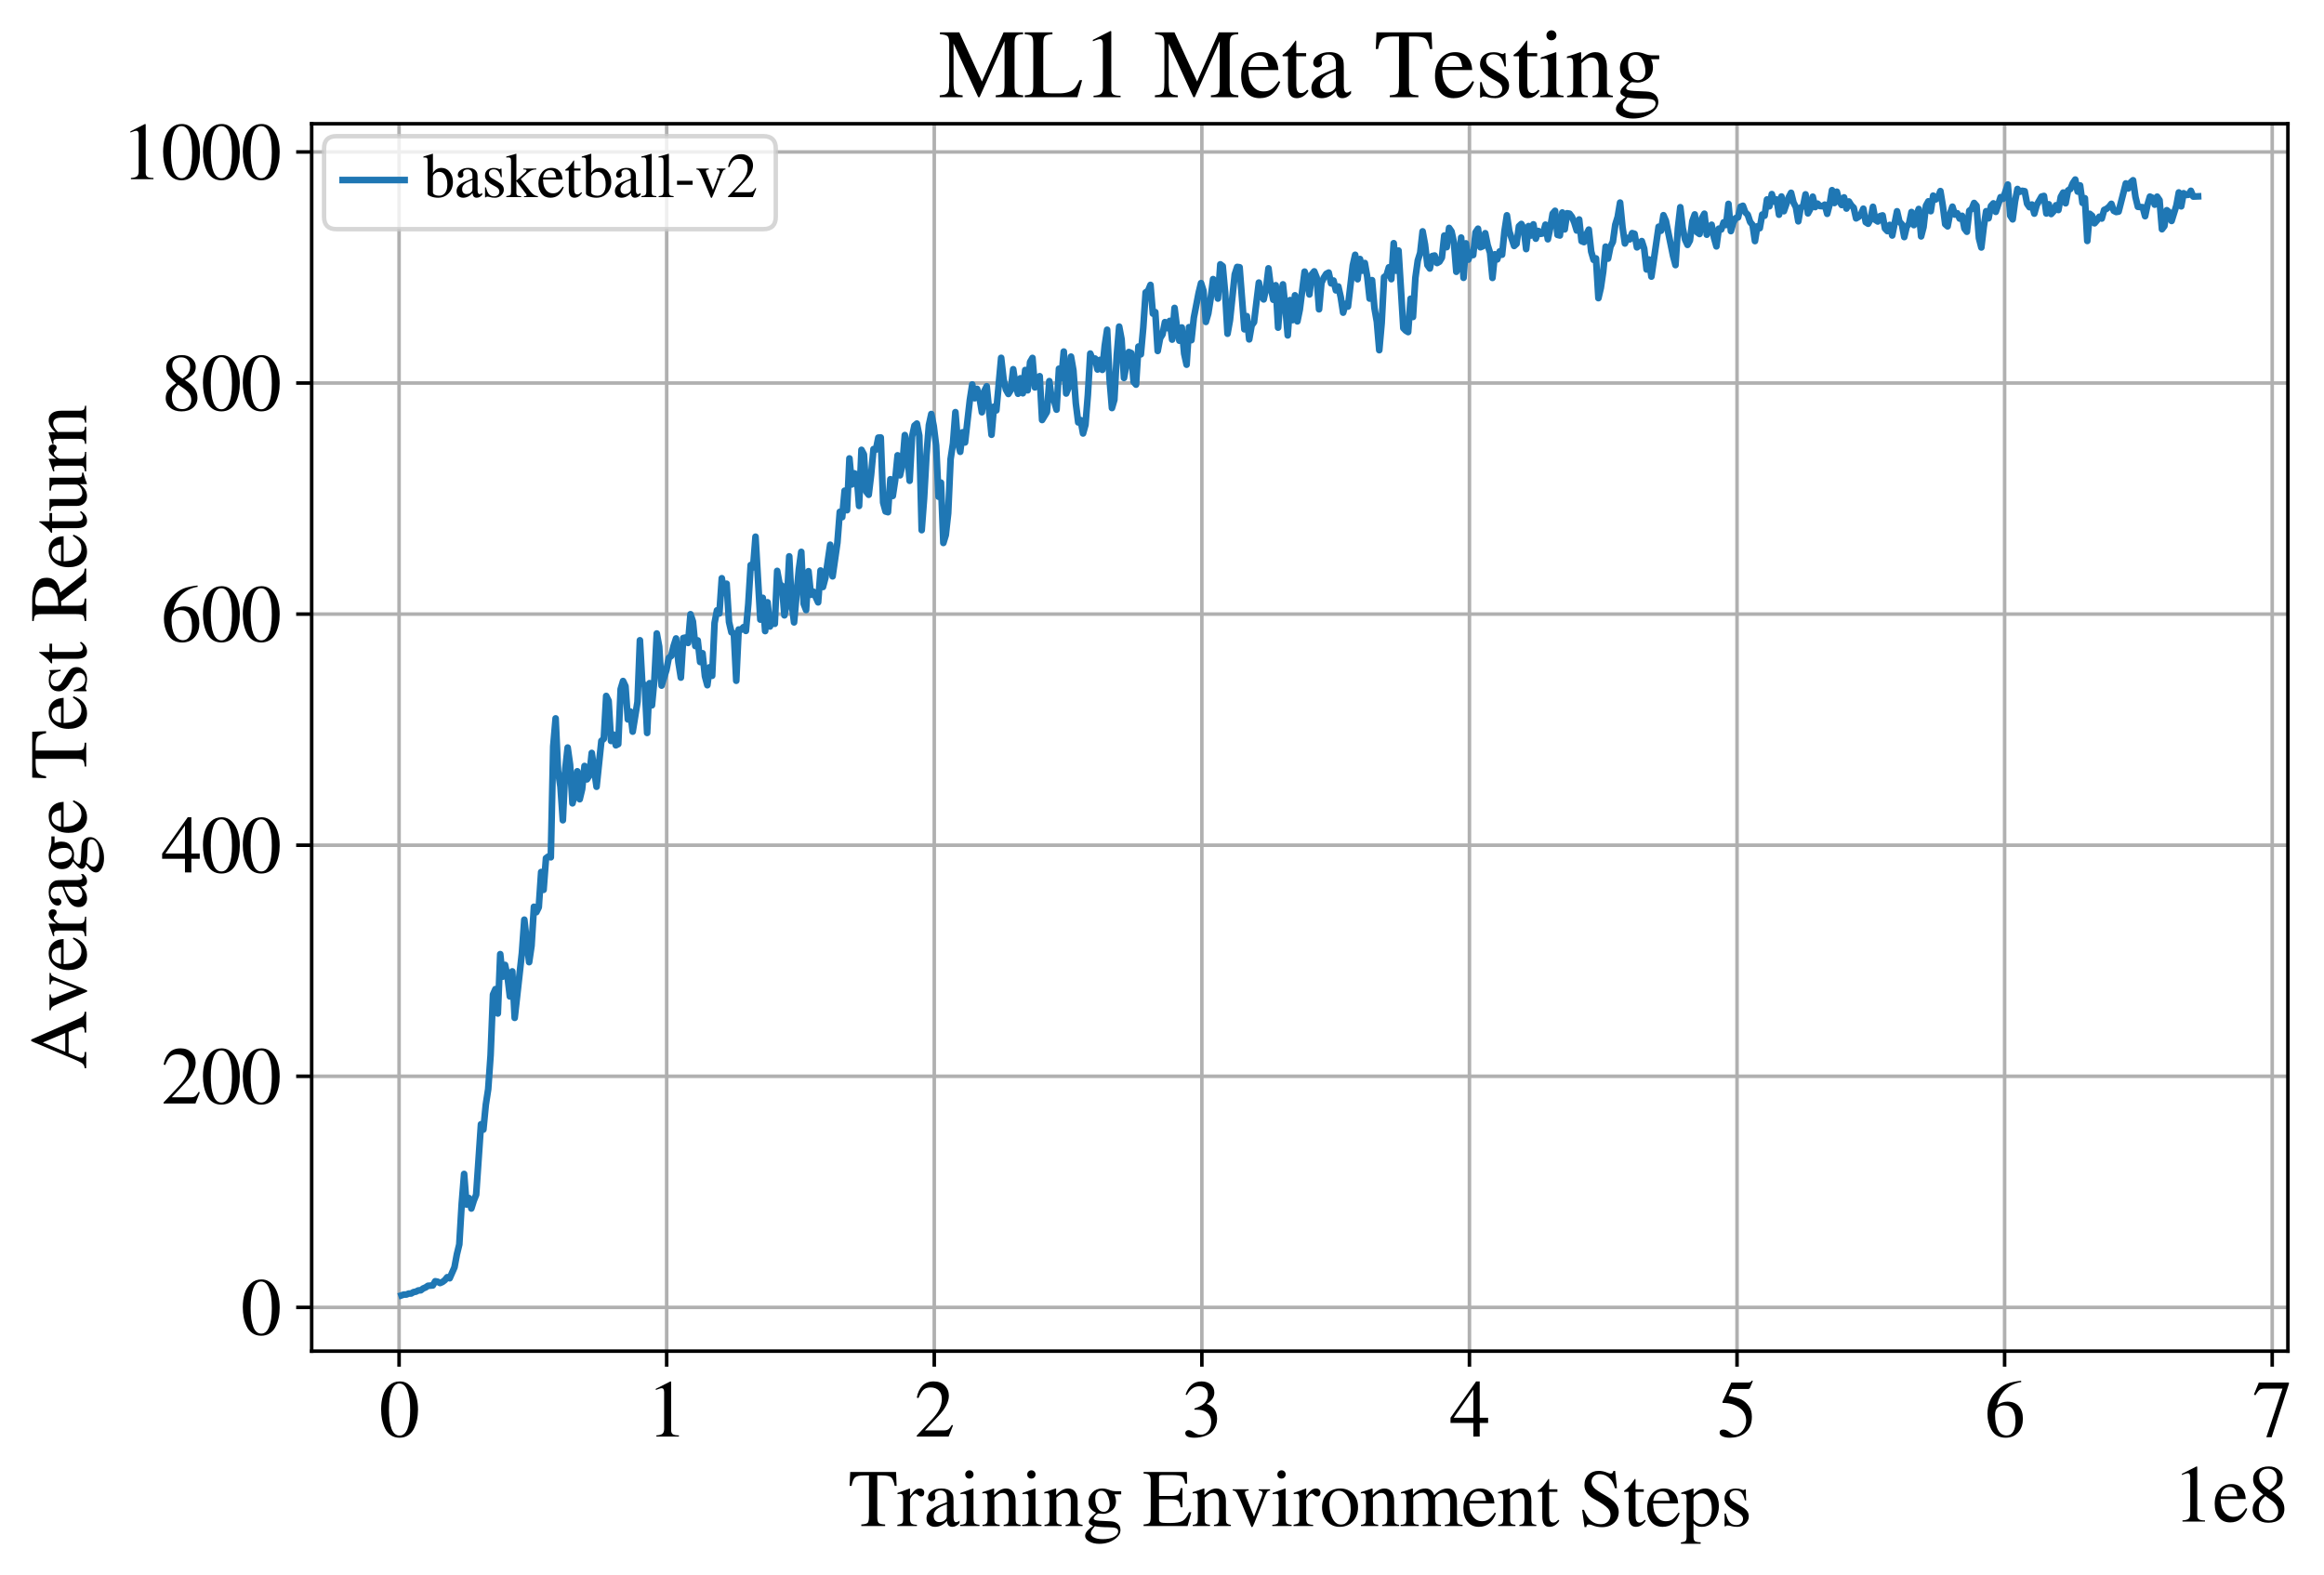 <?xml version="1.0" encoding="utf-8" standalone="no"?>
<!DOCTYPE svg PUBLIC "-//W3C//DTD SVG 1.1//EN"
  "http://www.w3.org/Graphics/SVG/1.1/DTD/svg11.dtd">
<svg xmlns:xlink="http://www.w3.org/1999/xlink" width="524.952pt" height="355.769pt" viewBox="0 0 524.952 355.769" xmlns="http://www.w3.org/2000/svg" version="1.1">
 <defs>
  <style type="text/css">*{stroke-linejoin: round; stroke-linecap: butt}</style>
 </defs>
 <g id="figure_1">
  <g id="patch_1">
   <path d="M 0 355.769 
L 524.952 355.769 
L 524.952 0 
L 0 0 
z
" style="fill: #ffffff"/>
  </g>
  <g id="axes_1">
   <g id="patch_2">
    <path d="M 70.4 305.152 
L 516.8 305.152 
L 516.8 27.952 
L 70.4 27.952 
z
" style="fill: #ffffff"/>
   </g>
   <g id="matplotlib.axis_1">
    <g id="xtick_1">
     <g id="line2d_1">
      <path d="M 90.147 305.152 
L 90.147 27.952 
" clip-path="url(#pc73d7033ed)" style="fill: none; stroke: #b0b0b0; stroke-width: 0.8; stroke-linecap: square"/>
     </g>
     <g id="line2d_2">
      <defs>
       <path id="ma6907fa0c3" d="M 0 0 
L 0 3.5 
" style="stroke: #000000; stroke-width: 0.8"/>
      </defs>
      <g>
       <use xlink:href="#ma6907fa0c3" x="90.147" y="305.152" style="stroke: #000000; stroke-width: 0.8"/>
      </g>
     </g>
     <g id="text_1">
      <!-- 0 -->
      <g transform="translate(85.647 324.446)scale(0.18 -0.18)">
       <defs>
        <path id="STIXGeneral-Regular-30" d="M 3046 2112 
Q 3046 1683 2963 1302 
Q 2880 922 2717 602 
Q 2554 282 2266 96 
Q 1978 -90 1600 -90 
Q 1210 -90 915 108 
Q 621 307 461 640 
Q 301 973 227 1350 
Q 154 1728 154 2150 
Q 154 2746 301 3222 
Q 448 3699 790 4012 
Q 1133 4326 1626 4326 
Q 2253 4326 2649 3712 
Q 3046 3098 3046 2112 
z
M 2432 2080 
Q 2432 3091 2217 3625 
Q 2003 4160 1587 4160 
Q 1190 4160 979 3622 
Q 768 3085 768 2106 
Q 768 1120 979 598 
Q 1190 77 1600 77 
Q 2003 77 2217 598 
Q 2432 1120 2432 2080 
z
" transform="scale(0.016)"/>
       </defs>
       <use xlink:href="#STIXGeneral-Regular-30"/>
      </g>
     </g>
    </g>
    <g id="xtick_2">
     <g id="line2d_3">
      <path d="M 150.59 305.152 
L 150.59 27.952 
" clip-path="url(#pc73d7033ed)" style="fill: none; stroke: #b0b0b0; stroke-width: 0.8; stroke-linecap: square"/>
     </g>
     <g id="line2d_4">
      <g>
       <use xlink:href="#ma6907fa0c3" x="150.59" y="305.152" style="stroke: #000000; stroke-width: 0.8"/>
      </g>
     </g>
     <g id="text_2">
      <!-- 1 -->
      <g transform="translate(146.09 324.446)scale(0.18 -0.18)">
       <defs>
        <path id="STIXGeneral-Regular-31" d="M 2522 0 
L 755 0 
L 755 96 
Q 1107 115 1235 227 
Q 1363 339 1363 608 
L 1363 3482 
Q 1363 3795 1171 3795 
Q 1082 3795 883 3718 
L 710 3654 
L 710 3744 
L 1856 4326 
L 1914 4307 
L 1914 486 
Q 1914 275 2042 185 
Q 2170 96 2522 96 
L 2522 0 
z
" transform="scale(0.016)"/>
       </defs>
       <use xlink:href="#STIXGeneral-Regular-31"/>
      </g>
     </g>
    </g>
    <g id="xtick_3">
     <g id="line2d_5">
      <path d="M 211.034 305.152 
L 211.034 27.952 
" clip-path="url(#pc73d7033ed)" style="fill: none; stroke: #b0b0b0; stroke-width: 0.8; stroke-linecap: square"/>
     </g>
     <g id="line2d_6">
      <g>
       <use xlink:href="#ma6907fa0c3" x="211.034" y="305.152" style="stroke: #000000; stroke-width: 0.8"/>
      </g>
     </g>
     <g id="text_3">
      <!-- 2 -->
      <g transform="translate(206.534 324.446)scale(0.18 -0.18)">
       <defs>
        <path id="STIXGeneral-Regular-32" d="M 3034 877 
L 2688 0 
L 186 0 
L 186 77 
L 1325 1286 
Q 1773 1754 1965 2144 
Q 2157 2534 2157 2950 
Q 2157 3379 1920 3616 
Q 1683 3853 1267 3853 
Q 922 3853 720 3673 
Q 518 3494 326 3021 
L 192 3053 
Q 301 3648 630 3987 
Q 960 4326 1523 4326 
Q 2054 4326 2380 4006 
Q 2707 3686 2707 3200 
Q 2707 2477 1888 1613 
L 832 486 
L 2330 486 
Q 2541 486 2665 569 
Q 2790 653 2944 915 
L 3034 877 
z
" transform="scale(0.016)"/>
       </defs>
       <use xlink:href="#STIXGeneral-Regular-32"/>
      </g>
     </g>
    </g>
    <g id="xtick_4">
     <g id="line2d_7">
      <path d="M 271.478 305.152 
L 271.478 27.952 
" clip-path="url(#pc73d7033ed)" style="fill: none; stroke: #b0b0b0; stroke-width: 0.8; stroke-linecap: square"/>
     </g>
     <g id="line2d_8">
      <g>
       <use xlink:href="#ma6907fa0c3" x="271.478" y="305.152" style="stroke: #000000; stroke-width: 0.8"/>
      </g>
     </g>
     <g id="text_4">
      <!-- 3 -->
      <g transform="translate(266.978 324.446)scale(0.18 -0.18)">
       <defs>
        <path id="STIXGeneral-Regular-33" d="M 390 3264 
L 288 3290 
Q 435 3770 748 4048 
Q 1062 4326 1542 4326 
Q 1990 4326 2265 4083 
Q 2541 3840 2541 3450 
Q 2541 2925 1946 2566 
Q 2298 2413 2477 2227 
Q 2758 1914 2758 1402 
Q 2758 890 2464 506 
Q 2246 211 1840 60 
Q 1434 -90 979 -90 
Q 262 -90 262 275 
Q 262 378 339 442 
Q 416 506 525 506 
Q 685 506 915 339 
Q 1197 141 1466 141 
Q 1818 141 2058 425 
Q 2298 710 2298 1120 
Q 2298 1856 1632 2048 
Q 1434 2112 979 2112 
L 979 2202 
Q 1338 2323 1517 2432 
Q 2035 2726 2035 3290 
Q 2035 3610 1852 3776 
Q 1670 3942 1344 3942 
Q 768 3942 390 3264 
z
" transform="scale(0.016)"/>
       </defs>
       <use xlink:href="#STIXGeneral-Regular-33"/>
      </g>
     </g>
    </g>
    <g id="xtick_5">
     <g id="line2d_9">
      <path d="M 331.921 305.152 
L 331.921 27.952 
" clip-path="url(#pc73d7033ed)" style="fill: none; stroke: #b0b0b0; stroke-width: 0.8; stroke-linecap: square"/>
     </g>
     <g id="line2d_10">
      <g>
       <use xlink:href="#ma6907fa0c3" x="331.921" y="305.152" style="stroke: #000000; stroke-width: 0.8"/>
      </g>
     </g>
     <g id="text_5">
      <!-- 4 -->
      <g transform="translate(327.421 324.446)scale(0.18 -0.18)">
       <defs>
        <path id="STIXGeneral-Regular-34" d="M 3027 1069 
L 2368 1069 
L 2368 0 
L 1869 0 
L 1869 1069 
L 77 1069 
L 77 1478 
L 2086 4326 
L 2368 4326 
L 2368 1478 
L 3027 1478 
L 3027 1069 
z
M 1869 1478 
L 1869 3674 
L 333 1478 
L 1869 1478 
z
" transform="scale(0.016)"/>
       </defs>
       <use xlink:href="#STIXGeneral-Regular-34"/>
      </g>
     </g>
    </g>
    <g id="xtick_6">
     <g id="line2d_11">
      <path d="M 392.365 305.152 
L 392.365 27.952 
" clip-path="url(#pc73d7033ed)" style="fill: none; stroke: #b0b0b0; stroke-width: 0.8; stroke-linecap: square"/>
     </g>
     <g id="line2d_12">
      <g>
       <use xlink:href="#ma6907fa0c3" x="392.365" y="305.152" style="stroke: #000000; stroke-width: 0.8"/>
      </g>
     </g>
     <g id="text_6">
      <!-- 5 -->
      <g transform="translate(387.865 324.446)scale(0.18 -0.18)">
       <defs>
        <path id="STIXGeneral-Regular-35" d="M 2803 4358 
L 2573 3814 
Q 2534 3731 2400 3731 
L 1158 3731 
L 902 3187 
Q 1606 3053 1920 2896 
Q 2234 2739 2502 2368 
Q 2726 2061 2726 1555 
Q 2726 1094 2576 780 
Q 2426 467 2099 224 
Q 1664 -90 1011 -90 
Q 646 -90 422 19 
Q 198 128 198 307 
Q 198 550 486 550 
Q 717 550 960 352 
Q 1210 147 1414 147 
Q 1747 147 2012 480 
Q 2278 813 2278 1229 
Q 2278 1843 1850 2189 
Q 1293 2637 486 2637 
Q 410 2637 410 2688 
L 416 2720 
L 1114 4237 
L 2438 4237 
Q 2547 4237 2608 4269 
Q 2669 4301 2746 4403 
L 2803 4358 
z
" transform="scale(0.016)"/>
       </defs>
       <use xlink:href="#STIXGeneral-Regular-35"/>
      </g>
     </g>
    </g>
    <g id="xtick_7">
     <g id="line2d_13">
      <path d="M 452.808 305.152 
L 452.808 27.952 
" clip-path="url(#pc73d7033ed)" style="fill: none; stroke: #b0b0b0; stroke-width: 0.8; stroke-linecap: square"/>
     </g>
     <g id="line2d_14">
      <g>
       <use xlink:href="#ma6907fa0c3" x="452.808" y="305.152" style="stroke: #000000; stroke-width: 0.8"/>
      </g>
     </g>
     <g id="text_7">
      <!-- 6 -->
      <g transform="translate(448.308 324.446)scale(0.18 -0.18)">
       <defs>
        <path id="STIXGeneral-Regular-36" d="M 2854 4378 
L 2867 4275 
Q 2112 4154 1606 3664 
Q 1101 3174 973 2451 
Q 1344 2739 1786 2739 
Q 2349 2739 2672 2380 
Q 2995 2022 2995 1402 
Q 2995 774 2669 378 
Q 2291 -90 1651 -90 
Q 870 -90 518 557 
Q 218 1107 218 1786 
Q 218 2835 915 3552 
Q 1312 3962 1731 4131 
Q 2150 4301 2854 4378 
z
M 2419 1203 
Q 2419 2445 1555 2445 
Q 1235 2445 1024 2275 
Q 813 2106 813 1702 
Q 813 954 1046 522 
Q 1280 90 1722 90 
Q 2061 90 2240 394 
Q 2419 698 2419 1203 
z
" transform="scale(0.016)"/>
       </defs>
       <use xlink:href="#STIXGeneral-Regular-36"/>
      </g>
     </g>
    </g>
    <g id="xtick_8">
     <g id="line2d_15">
      <path d="M 513.252 305.152 
L 513.252 27.952 
" clip-path="url(#pc73d7033ed)" style="fill: none; stroke: #b0b0b0; stroke-width: 0.8; stroke-linecap: square"/>
     </g>
     <g id="line2d_16">
      <g>
       <use xlink:href="#ma6907fa0c3" x="513.252" y="305.152" style="stroke: #000000; stroke-width: 0.8"/>
      </g>
     </g>
     <g id="text_8">
      <!-- 7 -->
      <g transform="translate(508.752 324.446)scale(0.18 -0.18)">
       <defs>
        <path id="STIXGeneral-Regular-37" d="M 2874 4134 
L 1517 -51 
L 1101 -51 
L 2368 3763 
L 992 3763 
Q 717 3763 582 3667 
Q 448 3571 243 3238 
L 128 3296 
L 512 4237 
L 2874 4237 
L 2874 4134 
z
" transform="scale(0.016)"/>
       </defs>
       <use xlink:href="#STIXGeneral-Regular-37"/>
      </g>
     </g>
    </g>
    <g id="text_9">
     <!-- Training Environment Steps -->
     <g transform="translate(191.605 344.646)scale(0.18 -0.18)">
      <defs>
       <path id="STIXGeneral-Regular-54" d="M 3795 3149 
L 3642 3149 
Q 3539 3674 3353 3821 
Q 3168 3968 2656 3968 
L 2278 3968 
L 2278 710 
Q 2278 346 2387 243 
Q 2496 141 2893 122 
L 2893 0 
L 1024 0 
L 1024 122 
Q 1427 147 1526 256 
Q 1626 365 1626 787 
L 1626 3968 
L 1242 3968 
Q 723 3968 540 3817 
Q 358 3667 262 3149 
L 109 3149 
L 154 4237 
L 3750 4237 
L 3795 3149 
z
" transform="scale(0.016)"/>
       <path id="STIXGeneral-Regular-72" d="M 1024 2931 
L 1024 2342 
Q 1267 2688 1430 2816 
Q 1594 2944 1792 2944 
Q 1958 2944 2051 2854 
Q 2144 2765 2144 2605 
Q 2144 2470 2077 2393 
Q 2010 2317 1894 2317 
Q 1773 2317 1638 2445 
Q 1536 2541 1472 2541 
Q 1338 2541 1181 2355 
Q 1024 2170 1024 2016 
L 1024 576 
Q 1024 301 1133 205 
Q 1242 109 1568 96 
L 1568 0 
L 32 0 
L 32 96 
Q 339 154 412 224 
Q 486 294 486 538 
L 486 2138 
Q 486 2349 438 2435 
Q 390 2522 269 2522 
Q 166 2522 45 2496 
L 45 2598 
Q 448 2726 992 2944 
L 1024 2931 
z
" transform="scale(0.016)"/>
       <path id="STIXGeneral-Regular-61" d="M 2829 422 
L 2829 243 
Q 2586 -64 2253 -64 
Q 1888 -64 1843 403 
L 1837 403 
Q 1427 -64 909 -64 
Q 608 -64 422 112 
Q 237 288 237 602 
Q 237 1050 685 1350 
Q 992 1555 1837 1869 
L 1837 2214 
Q 1837 2502 1699 2646 
Q 1562 2790 1338 2790 
Q 1146 2790 1018 2697 
Q 890 2605 890 2477 
Q 890 2419 909 2348 
Q 928 2278 928 2208 
Q 928 2112 841 2029 
Q 755 1946 634 1946 
Q 525 1946 441 2029 
Q 358 2112 358 2240 
Q 358 2547 685 2752 
Q 986 2944 1421 2944 
Q 1939 2944 2176 2656 
Q 2291 2522 2323 2384 
Q 2355 2246 2355 1946 
L 2355 723 
Q 2355 301 2554 301 
Q 2682 301 2829 422 
z
M 1837 813 
L 1837 1715 
Q 1248 1510 1018 1293 
Q 800 1094 800 800 
Q 800 557 921 432 
Q 1043 307 1242 307 
Q 1453 307 1613 410 
Q 1747 506 1792 589 
Q 1837 672 1837 813 
z
" transform="scale(0.016)"/>
       <path id="STIXGeneral-Regular-69" d="M 1152 4045 
Q 1152 3904 1056 3811 
Q 960 3718 819 3718 
Q 685 3718 592 3811 
Q 499 3904 499 4045 
Q 499 4179 595 4275 
Q 691 4371 826 4371 
Q 966 4371 1059 4275 
Q 1152 4179 1152 4045 
z
M 1619 0 
L 102 0 
L 102 96 
Q 435 115 521 211 
Q 608 307 608 666 
L 608 2118 
Q 608 2342 563 2432 
Q 518 2522 397 2522 
Q 243 2522 128 2490 
L 128 2592 
L 1120 2944 
L 1146 2918 
L 1146 672 
Q 1146 314 1226 218 
Q 1306 122 1619 96 
L 1619 0 
z
" transform="scale(0.016)"/>
       <path id="STIXGeneral-Regular-6e" d="M 3104 0 
L 1773 0 
L 1779 96 
Q 2016 115 2096 233 
Q 2176 352 2176 672 
L 2176 1946 
Q 2176 2592 1709 2592 
Q 1549 2592 1408 2515 
Q 1267 2438 1050 2227 
L 1050 461 
Q 1050 269 1136 192 
Q 1222 115 1466 96 
L 1466 0 
L 115 0 
L 115 96 
Q 358 115 435 214 
Q 512 314 512 602 
L 512 2157 
Q 512 2394 467 2483 
Q 422 2573 288 2573 
Q 160 2573 102 2547 
L 102 2656 
Q 550 2784 979 2944 
L 1030 2925 
L 1030 2426 
L 1037 2426 
Q 1491 2944 1958 2944 
Q 2323 2944 2518 2688 
Q 2714 2432 2714 1958 
L 2714 544 
Q 2714 288 2790 205 
Q 2867 122 3104 96 
L 3104 0 
z
" transform="scale(0.016)"/>
       <path id="STIXGeneral-Regular-67" d="M 3008 2483 
L 2477 2483 
Q 2598 2208 2598 1946 
Q 2598 1453 2265 1203 
Q 1933 954 1600 954 
Q 1530 954 1357 973 
L 1235 986 
Q 1107 947 979 812 
Q 851 678 851 582 
Q 851 435 1350 410 
L 2176 371 
Q 2528 358 2739 172 
Q 2950 -13 2950 -314 
Q 2950 -685 2566 -986 
Q 2035 -1395 1286 -1395 
Q 826 -1395 502 -1212 
Q 179 -1030 179 -774 
Q 179 -595 320 -419 
Q 461 -243 806 6 
Q 602 102 534 172 
Q 467 243 467 346 
Q 467 531 762 787 
Q 909 915 1037 1043 
Q 717 1203 579 1401 
Q 442 1600 442 1901 
Q 442 2336 752 2640 
Q 1062 2944 1510 2944 
Q 1766 2944 2022 2848 
L 2163 2797 
Q 2349 2733 2515 2733 
L 3008 2733 
L 3008 2483 
z
M 973 2163 
L 973 2144 
Q 973 1683 1155 1398 
Q 1338 1114 1632 1114 
Q 1850 1114 1978 1270 
Q 2106 1427 2106 1690 
Q 2106 2112 1914 2464 
Q 1754 2765 1446 2765 
Q 1222 2765 1097 2605 
Q 973 2445 973 2163 
z
M 2771 -410 
Q 2771 -230 2595 -163 
Q 2419 -96 1978 -96 
Q 1344 -96 941 -13 
Q 749 -243 688 -348 
Q 627 -454 627 -563 
Q 627 -774 880 -902 
Q 1133 -1030 1555 -1030 
Q 2099 -1030 2435 -860 
Q 2771 -691 2771 -410 
z
" transform="scale(0.016)"/>
       <path id="STIXGeneral-Regular-20" transform="scale(0.016)"/>
       <path id="STIXGeneral-Regular-45" d="M 3821 1082 
L 3526 0 
L 77 0 
L 77 122 
Q 442 147 538 252 
Q 634 358 634 730 
L 634 3520 
Q 634 3878 534 3987 
Q 435 4096 77 4115 
L 77 4237 
L 3469 4237 
L 3494 3322 
L 3334 3322 
Q 3264 3750 3085 3872 
Q 2906 3994 2349 3994 
L 1510 3994 
Q 1370 3994 1328 3952 
Q 1286 3910 1286 3763 
L 1286 2355 
L 2253 2355 
Q 2656 2355 2787 2470 
Q 2918 2586 2976 2970 
L 3123 2970 
L 3123 1472 
L 2976 1472 
Q 2918 1875 2790 1984 
Q 2662 2093 2253 2093 
L 1286 2093 
L 1286 538 
Q 1286 346 1420 291 
Q 1555 237 1933 237 
L 2163 237 
Q 2848 237 3136 403 
Q 3424 570 3642 1082 
L 3821 1082 
z
" transform="scale(0.016)"/>
       <path id="STIXGeneral-Regular-76" d="M 3053 2880 
L 3053 2784 
Q 2906 2771 2835 2688 
Q 2765 2605 2637 2285 
L 1818 230 
Q 1690 -90 1638 -90 
Q 1587 -90 1523 77 
Q 1510 96 1497 141 
Q 1485 186 1472 211 
L 704 2048 
Q 499 2534 403 2652 
Q 307 2771 122 2784 
L 122 2880 
L 1376 2880 
L 1376 2784 
Q 1210 2771 1146 2732 
Q 1082 2694 1082 2611 
Q 1082 2509 1139 2368 
L 1792 730 
L 2426 2387 
Q 2464 2483 2464 2579 
Q 2464 2758 2163 2784 
L 2163 2880 
L 3053 2880 
z
" transform="scale(0.016)"/>
       <path id="STIXGeneral-Regular-6f" d="M 3008 1478 
Q 3008 806 2608 371 
Q 2208 -64 1568 -64 
Q 979 -64 582 368 
Q 186 800 186 1459 
Q 186 2125 582 2534 
Q 979 2944 1626 2944 
Q 2221 2944 2614 2537 
Q 3008 2131 3008 1478 
z
M 2432 1306 
Q 2432 2035 2112 2445 
Q 1856 2765 1504 2765 
Q 1171 2765 966 2493 
Q 762 2221 762 1747 
Q 762 928 1101 435 
Q 1318 115 1677 115 
Q 2029 115 2230 432 
Q 2432 749 2432 1306 
z
" transform="scale(0.016)"/>
       <path id="STIXGeneral-Regular-6d" d="M 4960 0 
L 3565 0 
L 3565 96 
Q 3834 122 3907 208 
Q 3981 294 3981 576 
L 3981 1894 
Q 3981 2278 3869 2444 
Q 3757 2611 3488 2611 
Q 3264 2611 3107 2521 
Q 2950 2432 2803 2221 
L 2803 608 
Q 2803 301 2896 201 
Q 2989 102 3264 96 
L 3264 0 
L 1830 0 
L 1830 96 
Q 2112 115 2189 188 
Q 2266 262 2266 550 
L 2266 1901 
Q 2266 2611 1850 2611 
Q 1670 2611 1468 2531 
Q 1267 2451 1171 2336 
Q 1088 2240 1088 2227 
L 1088 448 
Q 1088 243 1177 176 
Q 1267 109 1523 96 
L 1523 0 
L 102 0 
L 102 96 
Q 371 102 460 195 
Q 550 288 550 563 
L 550 2150 
Q 550 2387 499 2480 
Q 448 2573 326 2573 
Q 230 2573 122 2547 
L 122 2656 
Q 557 2778 1011 2944 
L 1062 2925 
L 1062 2451 
L 1075 2451 
Q 1363 2752 1584 2848 
Q 1805 2944 2054 2944 
Q 2560 2944 2733 2406 
Q 3232 2944 3776 2944 
Q 4518 2944 4518 1792 
L 4518 493 
Q 4518 282 4582 202 
Q 4646 122 4794 109 
L 4960 96 
L 4960 0 
z
" transform="scale(0.016)"/>
       <path id="STIXGeneral-Regular-65" d="M 2611 1050 
L 2714 1005 
Q 2330 -64 1376 -64 
Q 813 -64 486 329 
Q 160 723 160 1389 
Q 160 2074 525 2509 
Q 890 2944 1485 2944 
Q 2061 2944 2374 2502 
Q 2560 2246 2592 1773 
L 621 1773 
Q 646 1370 700 1158 
Q 755 947 915 730 
Q 1184 378 1626 378 
Q 1939 378 2153 531 
Q 2368 685 2611 1050 
z
M 634 1978 
L 1939 1978 
Q 1882 2381 1750 2547 
Q 1619 2714 1312 2714 
Q 1043 2714 864 2525 
Q 685 2336 634 1978 
z
" transform="scale(0.016)"/>
       <path id="STIXGeneral-Regular-74" d="M 1702 493 
L 1786 422 
Q 1478 -64 1011 -64 
Q 448 -64 448 749 
L 448 2675 
L 109 2675 
Q 83 2694 83 2720 
Q 83 2771 192 2842 
Q 435 2982 813 3526 
Q 826 3546 874 3606 
Q 922 3667 941 3706 
Q 986 3706 986 3622 
L 986 2880 
L 1632 2880 
L 1632 2675 
L 986 2675 
L 986 845 
Q 986 538 1062 403 
Q 1139 269 1318 269 
Q 1510 269 1702 493 
z
" transform="scale(0.016)"/>
       <path id="STIXGeneral-Regular-53" d="M 3002 2963 
L 2842 2963 
Q 2733 3360 2579 3565 
Q 2189 4064 1651 4064 
Q 1357 4064 1181 3894 
Q 1005 3725 1005 3456 
Q 1005 3328 1069 3206 
Q 1133 3085 1206 2998 
Q 1280 2912 1465 2784 
Q 1651 2656 1766 2589 
Q 1882 2522 2150 2362 
Q 2669 2061 2905 1763 
Q 3142 1466 3142 1107 
Q 3142 576 2771 243 
Q 2400 -90 1837 -90 
Q 1421 -90 1082 58 
Q 915 128 781 128 
Q 704 128 653 70 
Q 602 13 602 -83 
L 461 -83 
L 275 1274 
L 416 1274 
Q 845 141 1734 141 
Q 2074 141 2285 342 
Q 2496 544 2496 858 
Q 2496 1158 2310 1363 
Q 2003 1696 1235 2106 
Q 454 2522 454 3206 
Q 454 3718 768 4022 
Q 1082 4326 1568 4326 
Q 1907 4326 2240 4186 
Q 2413 4109 2522 4109 
Q 2688 4109 2726 4326 
L 2861 4326 
L 3002 2963 
z
" transform="scale(0.016)"/>
       <path id="STIXGeneral-Regular-70" d="M 1018 2931 
L 1018 2438 
Q 1421 2944 1939 2944 
Q 2406 2944 2707 2560 
Q 3008 2176 3008 1581 
Q 3008 883 2621 409 
Q 2234 -64 1664 -64 
Q 1466 -64 1328 -6 
Q 1190 51 1018 211 
L 1018 -794 
Q 1018 -1094 1120 -1180 
Q 1222 -1267 1581 -1274 
L 1581 -1389 
L 32 -1389 
L 32 -1280 
Q 314 -1254 397 -1171 
Q 480 -1088 480 -838 
L 480 2157 
Q 480 2381 429 2451 
Q 378 2522 218 2522 
Q 115 2522 58 2515 
L 58 2618 
Q 506 2752 979 2944 
L 1018 2931 
z
M 1018 2138 
L 1018 563 
Q 1018 422 1238 281 
Q 1459 141 1683 141 
Q 2029 141 2243 467 
Q 2458 794 2458 1325 
Q 2458 1888 2243 2224 
Q 2029 2560 1670 2560 
Q 1446 2560 1232 2419 
Q 1018 2278 1018 2138 
z
" transform="scale(0.016)"/>
       <path id="STIXGeneral-Regular-73" d="M 998 1926 
L 1664 1523 
Q 1984 1331 2105 1164 
Q 2227 998 2227 736 
Q 2227 416 1961 176 
Q 1696 -64 1331 -64 
Q 1030 -64 864 -6 
Q 691 51 570 51 
Q 461 51 416 -26 
L 333 -26 
L 333 979 
L 435 979 
Q 538 512 730 294 
Q 922 77 1248 77 
Q 1485 77 1632 211 
Q 1779 346 1779 550 
Q 1779 845 1440 1030 
L 1094 1222 
Q 326 1651 326 2150 
Q 326 2522 566 2730 
Q 806 2938 1210 2938 
Q 1491 2938 1638 2867 
Q 1754 2816 1818 2816 
Q 1862 2816 1920 2880 
L 1990 2880 
L 2022 2010 
L 1926 2010 
Q 1818 2445 1654 2621 
Q 1491 2797 1203 2797 
Q 986 2797 854 2688 
Q 723 2579 723 2362 
Q 723 2253 796 2128 
Q 870 2003 998 1926 
z
" transform="scale(0.016)"/>
      </defs>
      <use xlink:href="#STIXGeneral-Regular-54"/>
      <use xlink:href="#STIXGeneral-Regular-72" x="61.1"/>
      <use xlink:href="#STIXGeneral-Regular-61" x="94.4"/>
      <use xlink:href="#STIXGeneral-Regular-69" x="138.8"/>
      <use xlink:href="#STIXGeneral-Regular-6e" x="166.6"/>
      <use xlink:href="#STIXGeneral-Regular-69" x="216.6"/>
      <use xlink:href="#STIXGeneral-Regular-6e" x="244.4"/>
      <use xlink:href="#STIXGeneral-Regular-67" x="294.4"/>
      <use xlink:href="#STIXGeneral-Regular-20" x="344.4"/>
      <use xlink:href="#STIXGeneral-Regular-45" x="369.4"/>
      <use xlink:href="#STIXGeneral-Regular-6e" x="430.5"/>
      <use xlink:href="#STIXGeneral-Regular-76" x="480.5"/>
      <use xlink:href="#STIXGeneral-Regular-69" x="530.5"/>
      <use xlink:href="#STIXGeneral-Regular-72" x="558.3"/>
      <use xlink:href="#STIXGeneral-Regular-6f" x="591.6"/>
      <use xlink:href="#STIXGeneral-Regular-6e" x="641.6"/>
      <use xlink:href="#STIXGeneral-Regular-6d" x="691.6"/>
      <use xlink:href="#STIXGeneral-Regular-65" x="769.4"/>
      <use xlink:href="#STIXGeneral-Regular-6e" x="813.8"/>
      <use xlink:href="#STIXGeneral-Regular-74" x="863.8"/>
      <use xlink:href="#STIXGeneral-Regular-20" x="891.6"/>
      <use xlink:href="#STIXGeneral-Regular-53" x="916.6"/>
      <use xlink:href="#STIXGeneral-Regular-74" x="972.2"/>
      <use xlink:href="#STIXGeneral-Regular-65" x="1000"/>
      <use xlink:href="#STIXGeneral-Regular-70" x="1044.4"/>
      <use xlink:href="#STIXGeneral-Regular-73" x="1094.4"/>
     </g>
    </g>
    <g id="text_10">
     <!-- 1e8 -->
     <g transform="translate(490.807 343.646)scale(0.18 -0.18)">
      <defs>
       <path id="STIXGeneral-Regular-38" d="M 2848 992 
Q 2848 499 2505 204 
Q 2163 -90 1587 -90 
Q 1050 -90 704 204 
Q 358 499 358 954 
Q 358 1293 524 1533 
Q 691 1773 1190 2125 
Q 710 2522 553 2765 
Q 397 3008 397 3328 
Q 397 3782 745 4054 
Q 1094 4326 1638 4326 
Q 2106 4326 2410 4060 
Q 2714 3795 2714 3411 
Q 2714 3059 2531 2848 
Q 2349 2637 1856 2374 
Q 2432 1990 2640 1689 
Q 2848 1389 2848 992 
z
M 2272 3411 
Q 2272 3744 2086 3945 
Q 1901 4147 1574 4147 
Q 1248 4147 1059 3977 
Q 870 3808 870 3513 
Q 870 3219 1059 2979 
Q 1248 2739 1670 2490 
Q 1997 2682 2134 2896 
Q 2272 3110 2272 3411 
z
M 1734 1741 
L 1357 1997 
Q 1075 1766 960 1545 
Q 845 1325 845 1011 
Q 845 576 1065 333 
Q 1286 90 1658 90 
Q 1971 90 2166 285 
Q 2362 480 2362 794 
Q 2362 1082 2214 1299 
Q 2067 1517 1734 1741 
z
" transform="scale(0.016)"/>
      </defs>
      <use xlink:href="#STIXGeneral-Regular-31"/>
      <use xlink:href="#STIXGeneral-Regular-65" x="50"/>
      <use xlink:href="#STIXGeneral-Regular-38" x="94.4"/>
     </g>
    </g>
   </g>
   <g id="matplotlib.axis_2">
    <g id="ytick_1">
     <g id="line2d_17">
      <path d="M 70.4 295.265 
L 516.8 295.265 
" clip-path="url(#pc73d7033ed)" style="fill: none; stroke: #b0b0b0; stroke-width: 0.8; stroke-linecap: square"/>
     </g>
     <g id="line2d_18">
      <defs>
       <path id="meedf4f8b7f" d="M 0 0 
L -3.5 0 
" style="stroke: #000000; stroke-width: 0.8"/>
      </defs>
      <g>
       <use xlink:href="#meedf4f8b7f" x="70.4" y="295.265" style="stroke: #000000; stroke-width: 0.8"/>
      </g>
     </g>
     <g id="text_11">
      <!-- 0 -->
      <g transform="translate(54.4 301.412)scale(0.18 -0.18)">
       <use xlink:href="#STIXGeneral-Regular-30"/>
      </g>
     </g>
    </g>
    <g id="ytick_2">
     <g id="line2d_19">
      <path d="M 70.4 243.075 
L 516.8 243.075 
" clip-path="url(#pc73d7033ed)" style="fill: none; stroke: #b0b0b0; stroke-width: 0.8; stroke-linecap: square"/>
     </g>
     <g id="line2d_20">
      <g>
       <use xlink:href="#meedf4f8b7f" x="70.4" y="243.075" style="stroke: #000000; stroke-width: 0.8"/>
      </g>
     </g>
     <g id="text_12">
      <!-- 200 -->
      <g transform="translate(36.4 249.222)scale(0.18 -0.18)">
       <use xlink:href="#STIXGeneral-Regular-32"/>
       <use xlink:href="#STIXGeneral-Regular-30" x="50"/>
       <use xlink:href="#STIXGeneral-Regular-30" x="100"/>
      </g>
     </g>
    </g>
    <g id="ytick_3">
     <g id="line2d_21">
      <path d="M 70.4 190.886 
L 516.8 190.886 
" clip-path="url(#pc73d7033ed)" style="fill: none; stroke: #b0b0b0; stroke-width: 0.8; stroke-linecap: square"/>
     </g>
     <g id="line2d_22">
      <g>
       <use xlink:href="#meedf4f8b7f" x="70.4" y="190.886" style="stroke: #000000; stroke-width: 0.8"/>
      </g>
     </g>
     <g id="text_13">
      <!-- 400 -->
      <g transform="translate(36.4 197.032)scale(0.18 -0.18)">
       <use xlink:href="#STIXGeneral-Regular-34"/>
       <use xlink:href="#STIXGeneral-Regular-30" x="50"/>
       <use xlink:href="#STIXGeneral-Regular-30" x="100"/>
      </g>
     </g>
    </g>
    <g id="ytick_4">
     <g id="line2d_23">
      <path d="M 70.4 138.696 
L 516.8 138.696 
" clip-path="url(#pc73d7033ed)" style="fill: none; stroke: #b0b0b0; stroke-width: 0.8; stroke-linecap: square"/>
     </g>
     <g id="line2d_24">
      <g>
       <use xlink:href="#meedf4f8b7f" x="70.4" y="138.696" style="stroke: #000000; stroke-width: 0.8"/>
      </g>
     </g>
     <g id="text_14">
      <!-- 600 -->
      <g transform="translate(36.4 144.843)scale(0.18 -0.18)">
       <use xlink:href="#STIXGeneral-Regular-36"/>
       <use xlink:href="#STIXGeneral-Regular-30" x="50"/>
       <use xlink:href="#STIXGeneral-Regular-30" x="100"/>
      </g>
     </g>
    </g>
    <g id="ytick_5">
     <g id="line2d_25">
      <path d="M 70.4 86.506 
L 516.8 86.506 
" clip-path="url(#pc73d7033ed)" style="fill: none; stroke: #b0b0b0; stroke-width: 0.8; stroke-linecap: square"/>
     </g>
     <g id="line2d_26">
      <g>
       <use xlink:href="#meedf4f8b7f" x="70.4" y="86.506" style="stroke: #000000; stroke-width: 0.8"/>
      </g>
     </g>
     <g id="text_15">
      <!-- 800 -->
      <g transform="translate(36.4 92.653)scale(0.18 -0.18)">
       <use xlink:href="#STIXGeneral-Regular-38"/>
       <use xlink:href="#STIXGeneral-Regular-30" x="50"/>
       <use xlink:href="#STIXGeneral-Regular-30" x="100"/>
      </g>
     </g>
    </g>
    <g id="ytick_6">
     <g id="line2d_27">
      <path d="M 70.4 34.317 
L 516.8 34.317 
" clip-path="url(#pc73d7033ed)" style="fill: none; stroke: #b0b0b0; stroke-width: 0.8; stroke-linecap: square"/>
     </g>
     <g id="line2d_28">
      <g>
       <use xlink:href="#meedf4f8b7f" x="70.4" y="34.317" style="stroke: #000000; stroke-width: 0.8"/>
      </g>
     </g>
     <g id="text_16">
      <!-- 1000 -->
      <g transform="translate(27.4 40.464)scale(0.18 -0.18)">
       <use xlink:href="#STIXGeneral-Regular-31"/>
       <use xlink:href="#STIXGeneral-Regular-30" x="50"/>
       <use xlink:href="#STIXGeneral-Regular-30" x="100"/>
       <use xlink:href="#STIXGeneral-Regular-30" x="150"/>
      </g>
     </g>
    </g>
    <g id="text_17">
     <!-- Average Test Return -->
     <g transform="translate(19.477 241.533)rotate(-90)scale(0.18 -0.18)">
      <defs>
       <path id="STIXGeneral-Regular-41" d="M 4525 0 
L 2893 0 
L 2893 122 
Q 3149 122 3245 179 
Q 3334 224 3334 333 
Q 3334 499 3213 781 
L 2950 1382 
L 1274 1382 
L 979 653 
Q 922 506 922 384 
Q 922 237 1027 179 
Q 1133 122 1370 122 
L 1370 0 
L 96 0 
L 96 122 
Q 365 147 486 316 
Q 608 486 902 1190 
L 2221 4314 
L 2349 4314 
L 3923 710 
Q 4064 378 4176 262 
Q 4288 147 4525 122 
L 4525 0 
z
M 2861 1645 
L 2118 3405 
L 1382 1645 
L 2861 1645 
z
" transform="scale(0.016)"/>
       <path id="STIXGeneral-Regular-52" d="M 4224 0 
L 3187 0 
L 1664 1971 
L 1306 1958 
L 1306 717 
Q 1306 352 1405 249 
Q 1504 147 1875 122 
L 1875 0 
L 109 0 
L 109 122 
Q 474 154 563 262 
Q 653 371 653 794 
L 653 3526 
Q 653 3885 563 3987 
Q 474 4090 109 4115 
L 109 4237 
L 1850 4237 
Q 2726 4237 3187 3859 
Q 3501 3603 3501 3091 
Q 3501 2221 2342 2042 
L 3622 422 
Q 3757 256 3878 198 
Q 4000 141 4224 122 
L 4224 0 
z
M 1306 3731 
L 1306 2195 
Q 1766 2202 1990 2246 
Q 2214 2291 2438 2413 
Q 2803 2618 2803 3142 
Q 2803 4000 1632 4000 
Q 1459 4000 1382 3945 
Q 1306 3891 1306 3731 
z
" transform="scale(0.016)"/>
       <path id="STIXGeneral-Regular-75" d="M 3072 320 
L 3072 230 
Q 2573 96 2195 -58 
L 2163 -38 
L 2163 486 
L 2150 486 
Q 1747 -64 1235 -64 
Q 870 -64 662 160 
Q 454 384 454 755 
L 454 2362 
Q 454 2598 371 2688 
Q 288 2778 58 2790 
L 58 2880 
L 992 2880 
L 992 813 
Q 992 595 1123 451 
Q 1254 307 1446 307 
Q 1760 307 1984 506 
Q 2067 582 2099 649 
Q 2131 717 2131 877 
L 2131 2355 
Q 2131 2605 2041 2678 
Q 1952 2752 1658 2771 
L 1658 2880 
L 2669 2880 
L 2669 685 
Q 2669 461 2742 390 
Q 2816 320 3034 320 
L 3072 320 
z
" transform="scale(0.016)"/>
      </defs>
      <use xlink:href="#STIXGeneral-Regular-41"/>
      <use xlink:href="#STIXGeneral-Regular-76" x="72.2"/>
      <use xlink:href="#STIXGeneral-Regular-65" x="122.2"/>
      <use xlink:href="#STIXGeneral-Regular-72" x="166.6"/>
      <use xlink:href="#STIXGeneral-Regular-61" x="199.9"/>
      <use xlink:href="#STIXGeneral-Regular-67" x="244.3"/>
      <use xlink:href="#STIXGeneral-Regular-65" x="294.3"/>
      <use xlink:href="#STIXGeneral-Regular-20" x="338.7"/>
      <use xlink:href="#STIXGeneral-Regular-54" x="363.7"/>
      <use xlink:href="#STIXGeneral-Regular-65" x="424.8"/>
      <use xlink:href="#STIXGeneral-Regular-73" x="469.2"/>
      <use xlink:href="#STIXGeneral-Regular-74" x="508.1"/>
      <use xlink:href="#STIXGeneral-Regular-20" x="535.9"/>
      <use xlink:href="#STIXGeneral-Regular-52" x="560.9"/>
      <use xlink:href="#STIXGeneral-Regular-65" x="627.6"/>
      <use xlink:href="#STIXGeneral-Regular-74" x="672"/>
      <use xlink:href="#STIXGeneral-Regular-75" x="699.8"/>
      <use xlink:href="#STIXGeneral-Regular-72" x="749.8"/>
      <use xlink:href="#STIXGeneral-Regular-6e" x="783.1"/>
     </g>
    </g>
   </g>
   <g id="line2d_29">
    <path d="M 90.691 292.552 
L 91.235 292.369 
L 91.779 292.373 
L 92.323 292.147 
L 92.867 292.135 
L 93.411 291.815 
L 93.955 291.714 
L 94.499 291.433 
L 95.043 291.408 
L 95.587 290.994 
L 96.131 290.765 
L 96.675 290.394 
L 97.763 290.309 
L 98.307 289.368 
L 98.851 289.467 
L 99.395 289.77 
L 99.939 289.53 
L 100.483 289.114 
L 101.027 288.449 
L 101.571 288.693 
L 102.659 286.213 
L 103.203 283.288 
L 103.747 281.038 
L 104.291 271.889 
L 104.835 265.126 
L 105.379 272.044 
L 105.923 270.574 
L 106.467 272.94 
L 107.011 271.191 
L 107.555 269.827 
L 108.643 253.912 
L 109.187 255.115 
L 109.731 249.518 
L 110.275 245.987 
L 110.819 238.313 
L 111.363 224.614 
L 111.907 223.389 
L 112.451 228.894 
L 112.995 215.488 
L 113.539 220.578 
L 114.083 217.921 
L 114.627 220.456 
L 115.171 225.046 
L 115.715 219.385 
L 116.259 229.884 
L 117.891 215.23 
L 118.435 207.702 
L 119.522 217.294 
L 120.066 213.58 
L 120.61 204.789 
L 121.154 206.01 
L 121.698 204.903 
L 122.242 196.938 
L 122.786 200.967 
L 123.33 193.817 
L 123.874 193.43 
L 124.418 193.621 
L 124.962 168.557 
L 125.506 162.244 
L 126.05 174.048 
L 126.594 177.634 
L 127.138 185.25 
L 127.682 173.724 
L 128.226 168.832 
L 128.77 172.699 
L 129.314 181.43 
L 129.858 179.215 
L 130.402 174.194 
L 130.946 180.505 
L 131.49 178.244 
L 132.034 172.992 
L 132.578 176.017 
L 133.122 175.153 
L 133.666 170.047 
L 134.754 177.687 
L 135.842 167.331 
L 136.386 166.865 
L 136.93 157.177 
L 137.474 158.274 
L 138.018 167.34 
L 138.562 165.902 
L 139.106 168.326 
L 139.65 168.052 
L 140.194 155.636 
L 140.738 153.806 
L 141.282 154.974 
L 141.826 162.478 
L 142.37 160.694 
L 142.914 165.237 
L 144.002 158.496 
L 144.546 144.602 
L 145.09 154.413 
L 145.634 154.708 
L 146.178 165.535 
L 146.722 154.293 
L 147.266 159.293 
L 147.81 153.533 
L 148.354 143.071 
L 148.898 146.009 
L 149.442 154.842 
L 150.53 151.319 
L 151.074 148.56 
L 151.618 148.148 
L 152.162 145.882 
L 152.706 144.191 
L 153.25 149.605 
L 153.794 153.035 
L 154.338 144.099 
L 154.882 143.981 
L 155.426 145.204 
L 155.97 138.723 
L 156.514 140.345 
L 157.058 145.913 
L 157.602 144.631 
L 158.146 149.514 
L 158.69 147.527 
L 159.234 152.736 
L 159.778 154.751 
L 160.322 150.68 
L 160.866 152.625 
L 161.41 140.671 
L 161.954 137.842 
L 162.498 138.54 
L 163.042 130.593 
L 163.586 133.91 
L 164.13 131.832 
L 164.674 140.467 
L 165.218 142.809 
L 165.762 142.996 
L 166.306 153.747 
L 166.85 142.168 
L 167.394 142.229 
L 167.938 141.642 
L 168.482 142.487 
L 169.026 136.401 
L 169.57 127.607 
L 170.114 128.156 
L 170.658 121.211 
L 171.746 139.935 
L 172.29 135.013 
L 172.834 142.528 
L 173.378 136.024 
L 173.922 141.496 
L 174.466 140.207 
L 175.01 140.885 
L 175.554 128.934 
L 176.098 131.903 
L 176.642 132.299 
L 177.186 138.971 
L 177.73 136.281 
L 178.274 125.648 
L 178.818 136.123 
L 179.362 140.564 
L 180.45 128.59 
L 180.994 124.638 
L 181.538 136.376 
L 182.082 137.785 
L 182.626 129.006 
L 183.17 134.332 
L 183.714 133.625 
L 184.802 136.039 
L 185.346 128.845 
L 185.89 132.57 
L 186.434 130.517 
L 187.522 123.025 
L 188.066 130.165 
L 189.153 122.578 
L 189.697 115.597 
L 190.241 116.794 
L 190.785 110.824 
L 191.329 115.228 
L 191.873 103.534 
L 192.417 109.412 
L 192.961 106.896 
L 193.505 107.161 
L 194.049 114.262 
L 194.593 101.593 
L 195.137 102.621 
L 195.681 111.045 
L 196.225 111.743 
L 196.769 107.215 
L 197.313 101.429 
L 197.857 101.546 
L 198.401 98.836 
L 198.945 98.808 
L 199.489 113.509 
L 200.033 115.51 
L 200.577 115.675 
L 201.121 108.236 
L 201.665 112.009 
L 202.209 108.417 
L 202.753 102.83 
L 203.297 107.347 
L 203.841 104.995 
L 204.385 98.258 
L 204.929 101.882 
L 205.473 108.58 
L 206.017 98.615 
L 206.561 96.125 
L 207.105 95.661 
L 207.649 98.392 
L 208.193 119.735 
L 208.737 112.502 
L 209.281 102.749 
L 209.825 95.98 
L 210.369 93.499 
L 210.913 96.229 
L 211.457 100.619 
L 212.001 112.184 
L 212.545 109.001 
L 213.089 122.623 
L 213.633 120.842 
L 214.177 115.916 
L 214.721 103.718 
L 215.265 100.132 
L 215.809 93.08 
L 216.353 99.796 
L 216.897 102.038 
L 217.441 97.627 
L 217.985 99.93 
L 219.073 90.323 
L 219.617 86.824 
L 220.161 89.943 
L 220.705 87.832 
L 221.249 89.806 
L 221.793 93.109 
L 222.337 88.321 
L 222.881 87.233 
L 223.969 98.187 
L 224.513 91.833 
L 225.057 92.685 
L 226.145 80.816 
L 226.689 85.66 
L 227.233 88.002 
L 227.777 88.976 
L 228.321 88.078 
L 228.865 83.389 
L 229.409 87.051 
L 229.953 88.926 
L 230.497 85.437 
L 231.041 88.818 
L 231.585 83.562 
L 232.129 88.155 
L 232.673 81.777 
L 233.217 80.835 
L 233.761 87.494 
L 234.305 85.712 
L 234.849 84.96 
L 235.393 94.858 
L 236.481 93.055 
L 237.025 86.075 
L 237.569 90.178 
L 238.113 90.537 
L 238.657 92.519 
L 239.201 83.271 
L 239.745 85.402 
L 240.289 79.397 
L 240.833 88.872 
L 241.377 87.487 
L 241.921 80.539 
L 242.465 83.65 
L 243.009 91.086 
L 243.553 95.399 
L 244.097 94.875 
L 244.641 97.897 
L 245.185 95.943 
L 245.729 89.194 
L 246.273 79.85 
L 246.817 81.22 
L 247.361 80.974 
L 247.905 83.451 
L 248.449 81.283 
L 248.993 83.531 
L 249.537 78.098 
L 250.081 74.472 
L 250.625 85.569 
L 251.169 92.155 
L 251.713 90.296 
L 252.257 80.275 
L 252.801 73.762 
L 253.345 76.643 
L 253.889 85.362 
L 254.977 79.502 
L 255.521 79.729 
L 256.065 86.23 
L 256.609 86.866 
L 257.153 78.271 
L 257.697 80.026 
L 258.241 74.018 
L 258.784 66.032 
L 259.328 65.681 
L 259.872 64.347 
L 260.416 70.829 
L 260.96 70.487 
L 261.504 79.267 
L 262.048 76.392 
L 262.592 75.522 
L 263.136 72.75 
L 263.68 74.111 
L 264.224 72.469 
L 264.768 76.701 
L 265.312 69.542 
L 265.856 73.958 
L 266.4 76.945 
L 266.944 73.957 
L 267.488 79.89 
L 268.032 82.364 
L 268.576 73.888 
L 269.12 76.829 
L 269.664 71.758 
L 270.752 66.148 
L 271.296 63.939 
L 271.84 65.646 
L 272.384 72.706 
L 272.928 70.82 
L 273.472 67.394 
L 274.016 63.035 
L 274.56 63.663 
L 275.104 67.43 
L 275.648 59.698 
L 276.192 60.114 
L 276.736 66.058 
L 277.28 75.369 
L 277.824 72.329 
L 278.912 61.966 
L 279.456 60.287 
L 280 60.359 
L 281.088 74.374 
L 281.632 71.398 
L 282.176 76.65 
L 282.72 73.51 
L 283.264 72.749 
L 284.352 63.819 
L 284.896 66.789 
L 285.44 67.622 
L 285.984 65.132 
L 286.528 60.602 
L 287.072 64.988 
L 287.616 67.701 
L 288.16 64.417 
L 288.704 74 
L 289.248 66.711 
L 289.792 64.221 
L 290.336 69.33 
L 290.88 75.745 
L 291.424 67.771 
L 291.968 72.297 
L 292.512 66.693 
L 293.056 72.578 
L 293.6 69.936 
L 294.688 61.343 
L 295.232 62.955 
L 295.776 66.499 
L 296.32 61.949 
L 296.864 61.285 
L 297.408 62.657 
L 297.952 69.851 
L 298.496 63.882 
L 299.04 62.697 
L 299.584 61.844 
L 300.128 61.559 
L 300.672 64 
L 301.216 63.357 
L 301.76 65.577 
L 302.304 64.701 
L 302.848 67.104 
L 303.392 70.611 
L 303.936 68.614 
L 304.48 69.239 
L 305.568 59.937 
L 306.112 57.548 
L 306.656 63.066 
L 307.2 58.5 
L 307.744 61.125 
L 308.288 59.401 
L 308.832 62.452 
L 309.376 67.435 
L 309.92 63.272 
L 310.464 69.568 
L 311.008 72.673 
L 311.552 79.084 
L 312.096 72.945 
L 312.64 62.575 
L 313.184 62.196 
L 313.728 60.367 
L 314.272 63.049 
L 314.816 54.924 
L 315.36 61.132 
L 315.904 56.586 
L 316.992 74.1 
L 317.536 74.669 
L 318.08 74.997 
L 318.624 67.471 
L 319.168 71.59 
L 319.712 62.733 
L 320.256 58.826 
L 320.8 57.088 
L 321.344 52.251 
L 321.888 55.217 
L 322.432 59.876 
L 322.976 60.641 
L 323.52 57.832 
L 324.064 57.711 
L 324.608 59.407 
L 325.152 59.095 
L 325.696 58.181 
L 326.24 53.198 
L 326.784 55.819 
L 327.328 51.478 
L 327.872 52.27 
L 328.416 54.765 
L 328.959 61.382 
L 329.503 60.184 
L 330.047 53.654 
L 330.591 62.745 
L 331.135 54.961 
L 331.679 58.642 
L 332.223 57.066 
L 332.767 57.606 
L 333.311 52.473 
L 333.855 51.653 
L 334.399 55.844 
L 334.943 55.611 
L 335.487 52.668 
L 336.031 55.343 
L 336.575 57.083 
L 337.119 62.768 
L 337.663 57.428 
L 338.207 58.583 
L 338.751 56.781 
L 339.295 57.525 
L 339.839 52.167 
L 340.383 48.626 
L 340.927 52.23 
L 342.015 55.55 
L 342.559 55.06 
L 343.103 51.094 
L 343.647 50.581 
L 344.191 51.628 
L 344.735 56.258 
L 345.279 51.059 
L 345.823 53.193 
L 346.367 50.666 
L 346.911 53.902 
L 347.455 52.157 
L 347.999 52.812 
L 348.543 52.704 
L 349.087 50.736 
L 349.631 54.037 
L 350.175 51.436 
L 350.719 48.247 
L 351.263 47.61 
L 351.807 53.044 
L 352.351 53.183 
L 352.895 47.993 
L 353.439 51.809 
L 353.983 48.165 
L 354.527 48.26 
L 355.071 48.978 
L 355.615 50.287 
L 356.159 52.062 
L 356.703 49.568 
L 357.247 54.461 
L 357.791 54.684 
L 358.335 52.938 
L 358.879 51.856 
L 359.423 56.807 
L 359.967 58.687 
L 360.511 58.36 
L 361.055 67.335 
L 361.599 65.01 
L 362.143 61.3 
L 362.687 55.7 
L 363.231 58.414 
L 363.775 55.708 
L 364.319 54.61 
L 364.863 50.757 
L 365.407 48.996 
L 365.951 45.752 
L 366.495 51.273 
L 367.039 54.99 
L 367.583 53.732 
L 368.127 54.066 
L 368.671 52.647 
L 369.215 52.805 
L 369.759 55.864 
L 370.303 55.44 
L 370.847 54.449 
L 371.391 56.145 
L 371.935 60.862 
L 372.479 58.602 
L 373.023 62.468 
L 374.655 51.205 
L 375.199 52.106 
L 375.743 48.603 
L 376.287 49.845 
L 377.919 57.802 
L 378.463 59.874 
L 379.007 51.554 
L 379.551 46.796 
L 380.095 51.482 
L 380.639 54.124 
L 381.183 55.307 
L 381.727 54.314 
L 382.271 49.945 
L 382.815 48.426 
L 383.359 52.456 
L 383.903 52.85 
L 384.447 49.239 
L 384.991 48.265 
L 385.535 53.005 
L 386.079 51.701 
L 386.623 50.757 
L 387.167 53.703 
L 387.711 55.645 
L 388.255 51.643 
L 388.799 51.83 
L 389.343 50.208 
L 389.887 50.82 
L 390.431 46.047 
L 390.975 52.195 
L 391.519 50.258 
L 392.063 49.264 
L 392.607 49.091 
L 393.151 46.699 
L 393.695 46.477 
L 394.239 47.96 
L 394.783 48.493 
L 395.327 50.125 
L 395.871 50.786 
L 396.415 54.445 
L 396.959 51.111 
L 397.503 51.536 
L 398.047 48.457 
L 398.59 48.717 
L 399.134 45.046 
L 399.678 46.589 
L 400.222 43.837 
L 400.766 45.541 
L 401.31 45.048 
L 401.854 48.492 
L 402.398 44.38 
L 402.942 47.701 
L 404.03 44.572 
L 404.574 43.544 
L 405.118 45.736 
L 405.662 46.794 
L 406.206 49.987 
L 406.75 46.875 
L 407.294 46.577 
L 407.838 43.896 
L 408.382 48.189 
L 408.926 47.171 
L 409.47 44.419 
L 410.014 46.77 
L 410.558 45.996 
L 411.102 46.534 
L 411.646 46.57 
L 412.19 46.219 
L 412.734 48.288 
L 413.278 46.197 
L 413.822 42.946 
L 414.366 45.851 
L 414.91 43.296 
L 415.454 45.379 
L 415.998 46.298 
L 416.542 44.581 
L 417.086 47.101 
L 417.63 45.501 
L 418.174 46.366 
L 418.718 46.921 
L 419.262 49.318 
L 419.806 48.99 
L 420.35 48.404 
L 420.894 47.136 
L 421.438 50.185 
L 421.982 50.53 
L 422.526 49.528 
L 423.07 46.705 
L 423.614 49.662 
L 424.158 50.024 
L 424.702 48.8 
L 425.246 48.645 
L 425.79 51.609 
L 426.334 52.19 
L 426.878 50.792 
L 427.422 53.184 
L 428.51 47.714 
L 429.054 50.078 
L 429.598 50.64 
L 430.142 53.539 
L 430.686 51.211 
L 431.23 50.493 
L 431.774 47.883 
L 432.318 50.844 
L 432.862 48.667 
L 433.406 47.196 
L 433.95 53.387 
L 434.494 51.285 
L 435.038 46.462 
L 435.582 45.47 
L 436.126 47.694 
L 436.67 44.186 
L 437.214 45.057 
L 437.758 44.568 
L 438.302 43.155 
L 438.846 46.443 
L 439.39 50.636 
L 439.934 51.121 
L 440.478 48.279 
L 441.022 46.677 
L 441.566 48.46 
L 442.11 48.155 
L 442.654 49.368 
L 443.198 48.737 
L 443.742 51.636 
L 444.286 52.34 
L 444.83 47.59 
L 445.374 47.211 
L 445.918 45.842 
L 446.462 46.467 
L 447.006 53.782 
L 447.55 55.894 
L 448.094 51.257 
L 448.638 47.702 
L 449.182 49.306 
L 449.726 46.53 
L 450.27 45.929 
L 450.814 47.847 
L 451.902 44.523 
L 452.446 44.904 
L 453.534 41.678 
L 454.078 48.691 
L 454.622 49.543 
L 455.166 45.47 
L 455.71 42.68 
L 456.254 43.307 
L 456.798 43.092 
L 457.342 43.181 
L 457.886 46.022 
L 458.43 46.793 
L 458.974 46.192 
L 459.518 48.244 
L 460.062 46.298 
L 461.15 44.399 
L 461.694 44.251 
L 462.238 48.213 
L 462.782 46.135 
L 463.326 48.337 
L 463.87 47.733 
L 464.414 46.355 
L 464.958 47.437 
L 465.502 44.446 
L 466.046 43.487 
L 466.59 45.91 
L 467.134 43.011 
L 467.678 42.67 
L 468.221 41.362 
L 468.765 40.552 
L 469.309 43.266 
L 469.853 41.873 
L 470.397 45.824 
L 470.941 44.769 
L 471.485 54.417 
L 472.029 48.289 
L 472.573 48.739 
L 473.117 50.431 
L 473.661 49.803 
L 474.205 48.948 
L 474.749 49.36 
L 475.293 47.408 
L 475.837 47.162 
L 476.381 46.727 
L 476.925 46.032 
L 477.469 47.615 
L 478.013 47.885 
L 478.557 47.788 
L 480.189 41.423 
L 480.733 42.565 
L 481.277 41.195 
L 481.821 40.708 
L 482.365 44.476 
L 482.909 46.705 
L 483.997 46.802 
L 484.541 48.824 
L 485.085 46.237 
L 485.629 44.403 
L 486.173 44.663 
L 486.717 46.223 
L 487.261 44.415 
L 487.805 45.209 
L 488.349 51.769 
L 488.893 51.06 
L 489.437 47.476 
L 489.981 47.912 
L 490.525 49.901 
L 491.613 46.401 
L 492.157 43.461 
L 492.701 46.602 
L 493.245 43.642 
L 493.789 44.035 
L 494.333 43.991 
L 494.877 43.092 
L 495.421 44.391 
L 496.509 44.345 
L 496.509 44.345 
" clip-path="url(#pc73d7033ed)" style="fill: none; stroke: #1f77b4; stroke-width: 1.5; stroke-linecap: square"/>
   </g>
   <g id="patch_3">
    <path d="M 70.4 305.152 
L 70.4 27.952 
" style="fill: none; stroke: #000000; stroke-width: 0.8; stroke-linejoin: miter; stroke-linecap: square"/>
   </g>
   <g id="patch_4">
    <path d="M 516.8 305.152 
L 516.8 27.952 
" style="fill: none; stroke: #000000; stroke-width: 0.8; stroke-linejoin: miter; stroke-linecap: square"/>
   </g>
   <g id="patch_5">
    <path d="M 70.4 305.152 
L 516.8 305.152 
" style="fill: none; stroke: #000000; stroke-width: 0.8; stroke-linejoin: miter; stroke-linecap: square"/>
   </g>
   <g id="patch_6">
    <path d="M 70.4 27.952 
L 516.8 27.952 
" style="fill: none; stroke: #000000; stroke-width: 0.8; stroke-linejoin: miter; stroke-linecap: square"/>
   </g>
   <g id="text_18">
    <!-- ML1 Meta Testing -->
    <g transform="translate(212.004 21.952)scale(0.216 -0.216)">
     <defs>
      <path id="STIXGeneral-Regular-4d" d="M 5530 0 
L 3738 0 
L 3738 122 
Q 4115 147 4214 265 
Q 4314 384 4314 787 
L 4314 3661 
L 2682 0 
L 2592 0 
L 979 3514 
L 979 966 
Q 979 448 1088 294 
Q 1197 141 1574 122 
L 1574 0 
L 77 0 
L 77 122 
Q 358 141 480 205 
Q 602 269 650 432 
Q 698 595 698 966 
L 698 3514 
Q 698 3878 589 3984 
Q 480 4090 90 4115 
L 90 4237 
L 1357 4237 
L 2835 1024 
L 4250 4237 
L 5523 4237 
L 5523 4115 
Q 5178 4109 5072 3993 
Q 4966 3878 4966 3520 
L 4966 717 
Q 4966 378 5072 262 
Q 5178 147 5530 122 
L 5530 0 
z
" transform="scale(0.016)"/>
      <path id="STIXGeneral-Regular-4c" d="M 3827 1114 
L 3520 0 
L 77 0 
L 77 122 
Q 429 141 531 256 
Q 634 371 634 736 
L 634 3494 
Q 634 3872 541 3981 
Q 448 4090 77 4115 
L 77 4237 
L 1888 4237 
L 1888 4115 
Q 1498 4090 1392 3984 
Q 1286 3878 1286 3507 
L 1286 538 
Q 1286 358 1398 304 
Q 1510 250 1862 250 
L 2310 250 
Q 3085 250 3392 640 
Q 3520 813 3661 1114 
L 3827 1114 
z
" transform="scale(0.016)"/>
     </defs>
     <use xlink:href="#STIXGeneral-Regular-4d"/>
     <use xlink:href="#STIXGeneral-Regular-4c" x="88.9"/>
     <use xlink:href="#STIXGeneral-Regular-31" x="150"/>
     <use xlink:href="#STIXGeneral-Regular-20" x="200"/>
     <use xlink:href="#STIXGeneral-Regular-4d" x="225"/>
     <use xlink:href="#STIXGeneral-Regular-65" x="313.9"/>
     <use xlink:href="#STIXGeneral-Regular-74" x="358.3"/>
     <use xlink:href="#STIXGeneral-Regular-61" x="386.1"/>
     <use xlink:href="#STIXGeneral-Regular-20" x="430.5"/>
     <use xlink:href="#STIXGeneral-Regular-54" x="455.5"/>
     <use xlink:href="#STIXGeneral-Regular-65" x="516.6"/>
     <use xlink:href="#STIXGeneral-Regular-73" x="561"/>
     <use xlink:href="#STIXGeneral-Regular-74" x="599.9"/>
     <use xlink:href="#STIXGeneral-Regular-69" x="627.7"/>
     <use xlink:href="#STIXGeneral-Regular-6e" x="655.5"/>
     <use xlink:href="#STIXGeneral-Regular-67" x="705.5"/>
    </g>
   </g>
   <g id="legend_1">
    <g id="patch_7">
     <path d="M 76 51.752 
L 172.434 51.752 
Q 175.234 51.752 175.234 48.952 
L 175.234 33.552 
Q 175.234 30.752 172.434 30.752 
L 76 30.752 
Q 73.2 30.752 73.2 33.552 
L 73.2 48.952 
Q 73.2 51.752 76 51.752 
z
" style="fill: #ffffff; opacity: 0.8; stroke: #cccccc; stroke-linejoin: miter"/>
    </g>
    <g id="line2d_30">
     <path d="M 77.4 40.664 
L 84.4 40.664 
L 91.4 40.664 
" style="fill: none; stroke: #1f77b4; stroke-width: 1.5; stroke-linecap: square"/>
    </g>
    <g id="text_19">
     <!-- basketball-v2 -->
     <g transform="translate(95.6 44.514)scale(0.14 -0.14)">
      <defs>
       <path id="STIXGeneral-Regular-62" d="M 979 4358 
L 979 2406 
Q 1082 2650 1315 2797 
Q 1549 2944 1843 2944 
Q 2349 2944 2672 2541 
Q 2995 2138 2995 1536 
Q 2995 832 2566 384 
Q 2138 -64 1498 -64 
Q 1107 -64 774 67 
Q 442 198 442 358 
L 442 3622 
Q 442 3859 384 3926 
Q 326 3994 128 3994 
Q 83 3994 19 3981 
L 19 4090 
L 211 4147 
Q 864 4346 947 4371 
L 979 4358 
z
M 979 2035 
L 979 474 
Q 979 326 1161 233 
Q 1344 141 1600 141 
Q 1978 141 2195 416 
Q 2432 710 2432 1261 
Q 2432 1888 2182 2240 
Q 1971 2541 1613 2541 
Q 1357 2541 1168 2390 
Q 979 2240 979 2035 
z
" transform="scale(0.016)"/>
       <path id="STIXGeneral-Regular-6b" d="M 3232 0 
L 1837 0 
L 1837 96 
L 1958 96 
Q 2093 96 2093 192 
Q 2093 250 2022 339 
L 1062 1606 
L 1062 429 
Q 1062 262 1142 185 
Q 1222 109 1414 102 
L 1542 96 
L 1542 0 
L 45 0 
L 45 96 
Q 390 154 457 214 
Q 525 275 525 525 
L 525 3610 
Q 525 3840 467 3920 
Q 410 4000 250 4000 
Q 211 4000 45 3987 
L 45 4090 
L 237 4141 
Q 621 4243 1037 4371 
L 1062 4358 
L 1062 1670 
L 1939 2451 
Q 2086 2586 2086 2675 
Q 2086 2739 2019 2761 
Q 1952 2784 1766 2790 
L 1766 2880 
L 3072 2880 
L 3072 2784 
Q 2752 2784 2505 2646 
Q 2259 2509 1690 1978 
L 1504 1805 
L 2483 563 
Q 2829 122 3232 96 
L 3232 0 
z
" transform="scale(0.016)"/>
       <path id="STIXGeneral-Regular-6c" d="M 1645 0 
L 134 0 
L 134 96 
Q 435 122 531 221 
Q 627 320 627 589 
L 627 3590 
Q 627 3821 569 3910 
Q 512 4000 358 4000 
Q 224 4000 122 3987 
L 122 4090 
Q 730 4237 1133 4371 
L 1165 4346 
L 1165 557 
Q 1165 288 1254 201 
Q 1344 115 1645 96 
L 1645 0 
z
" transform="scale(0.016)"/>
       <path id="STIXGeneral-Regular-2d" d="M 1824 1242 
L 250 1242 
L 250 1645 
L 1824 1645 
L 1824 1242 
z
" transform="scale(0.016)"/>
      </defs>
      <use xlink:href="#STIXGeneral-Regular-62"/>
      <use xlink:href="#STIXGeneral-Regular-61" x="50"/>
      <use xlink:href="#STIXGeneral-Regular-73" x="94.4"/>
      <use xlink:href="#STIXGeneral-Regular-6b" x="133.3"/>
      <use xlink:href="#STIXGeneral-Regular-65" x="183.3"/>
      <use xlink:href="#STIXGeneral-Regular-74" x="227.7"/>
      <use xlink:href="#STIXGeneral-Regular-62" x="255.5"/>
      <use xlink:href="#STIXGeneral-Regular-61" x="305.5"/>
      <use xlink:href="#STIXGeneral-Regular-6c" x="349.9"/>
      <use xlink:href="#STIXGeneral-Regular-6c" x="377.7"/>
      <use xlink:href="#STIXGeneral-Regular-2d" x="405.5"/>
      <use xlink:href="#STIXGeneral-Regular-76" x="438.8"/>
      <use xlink:href="#STIXGeneral-Regular-32" x="488.8"/>
     </g>
    </g>
   </g>
  </g>
 </g>
 <defs>
  <clipPath id="pc73d7033ed">
   <rect x="70.4" y="27.952" width="446.4" height="277.2"/>
  </clipPath>
 </defs>
</svg>
